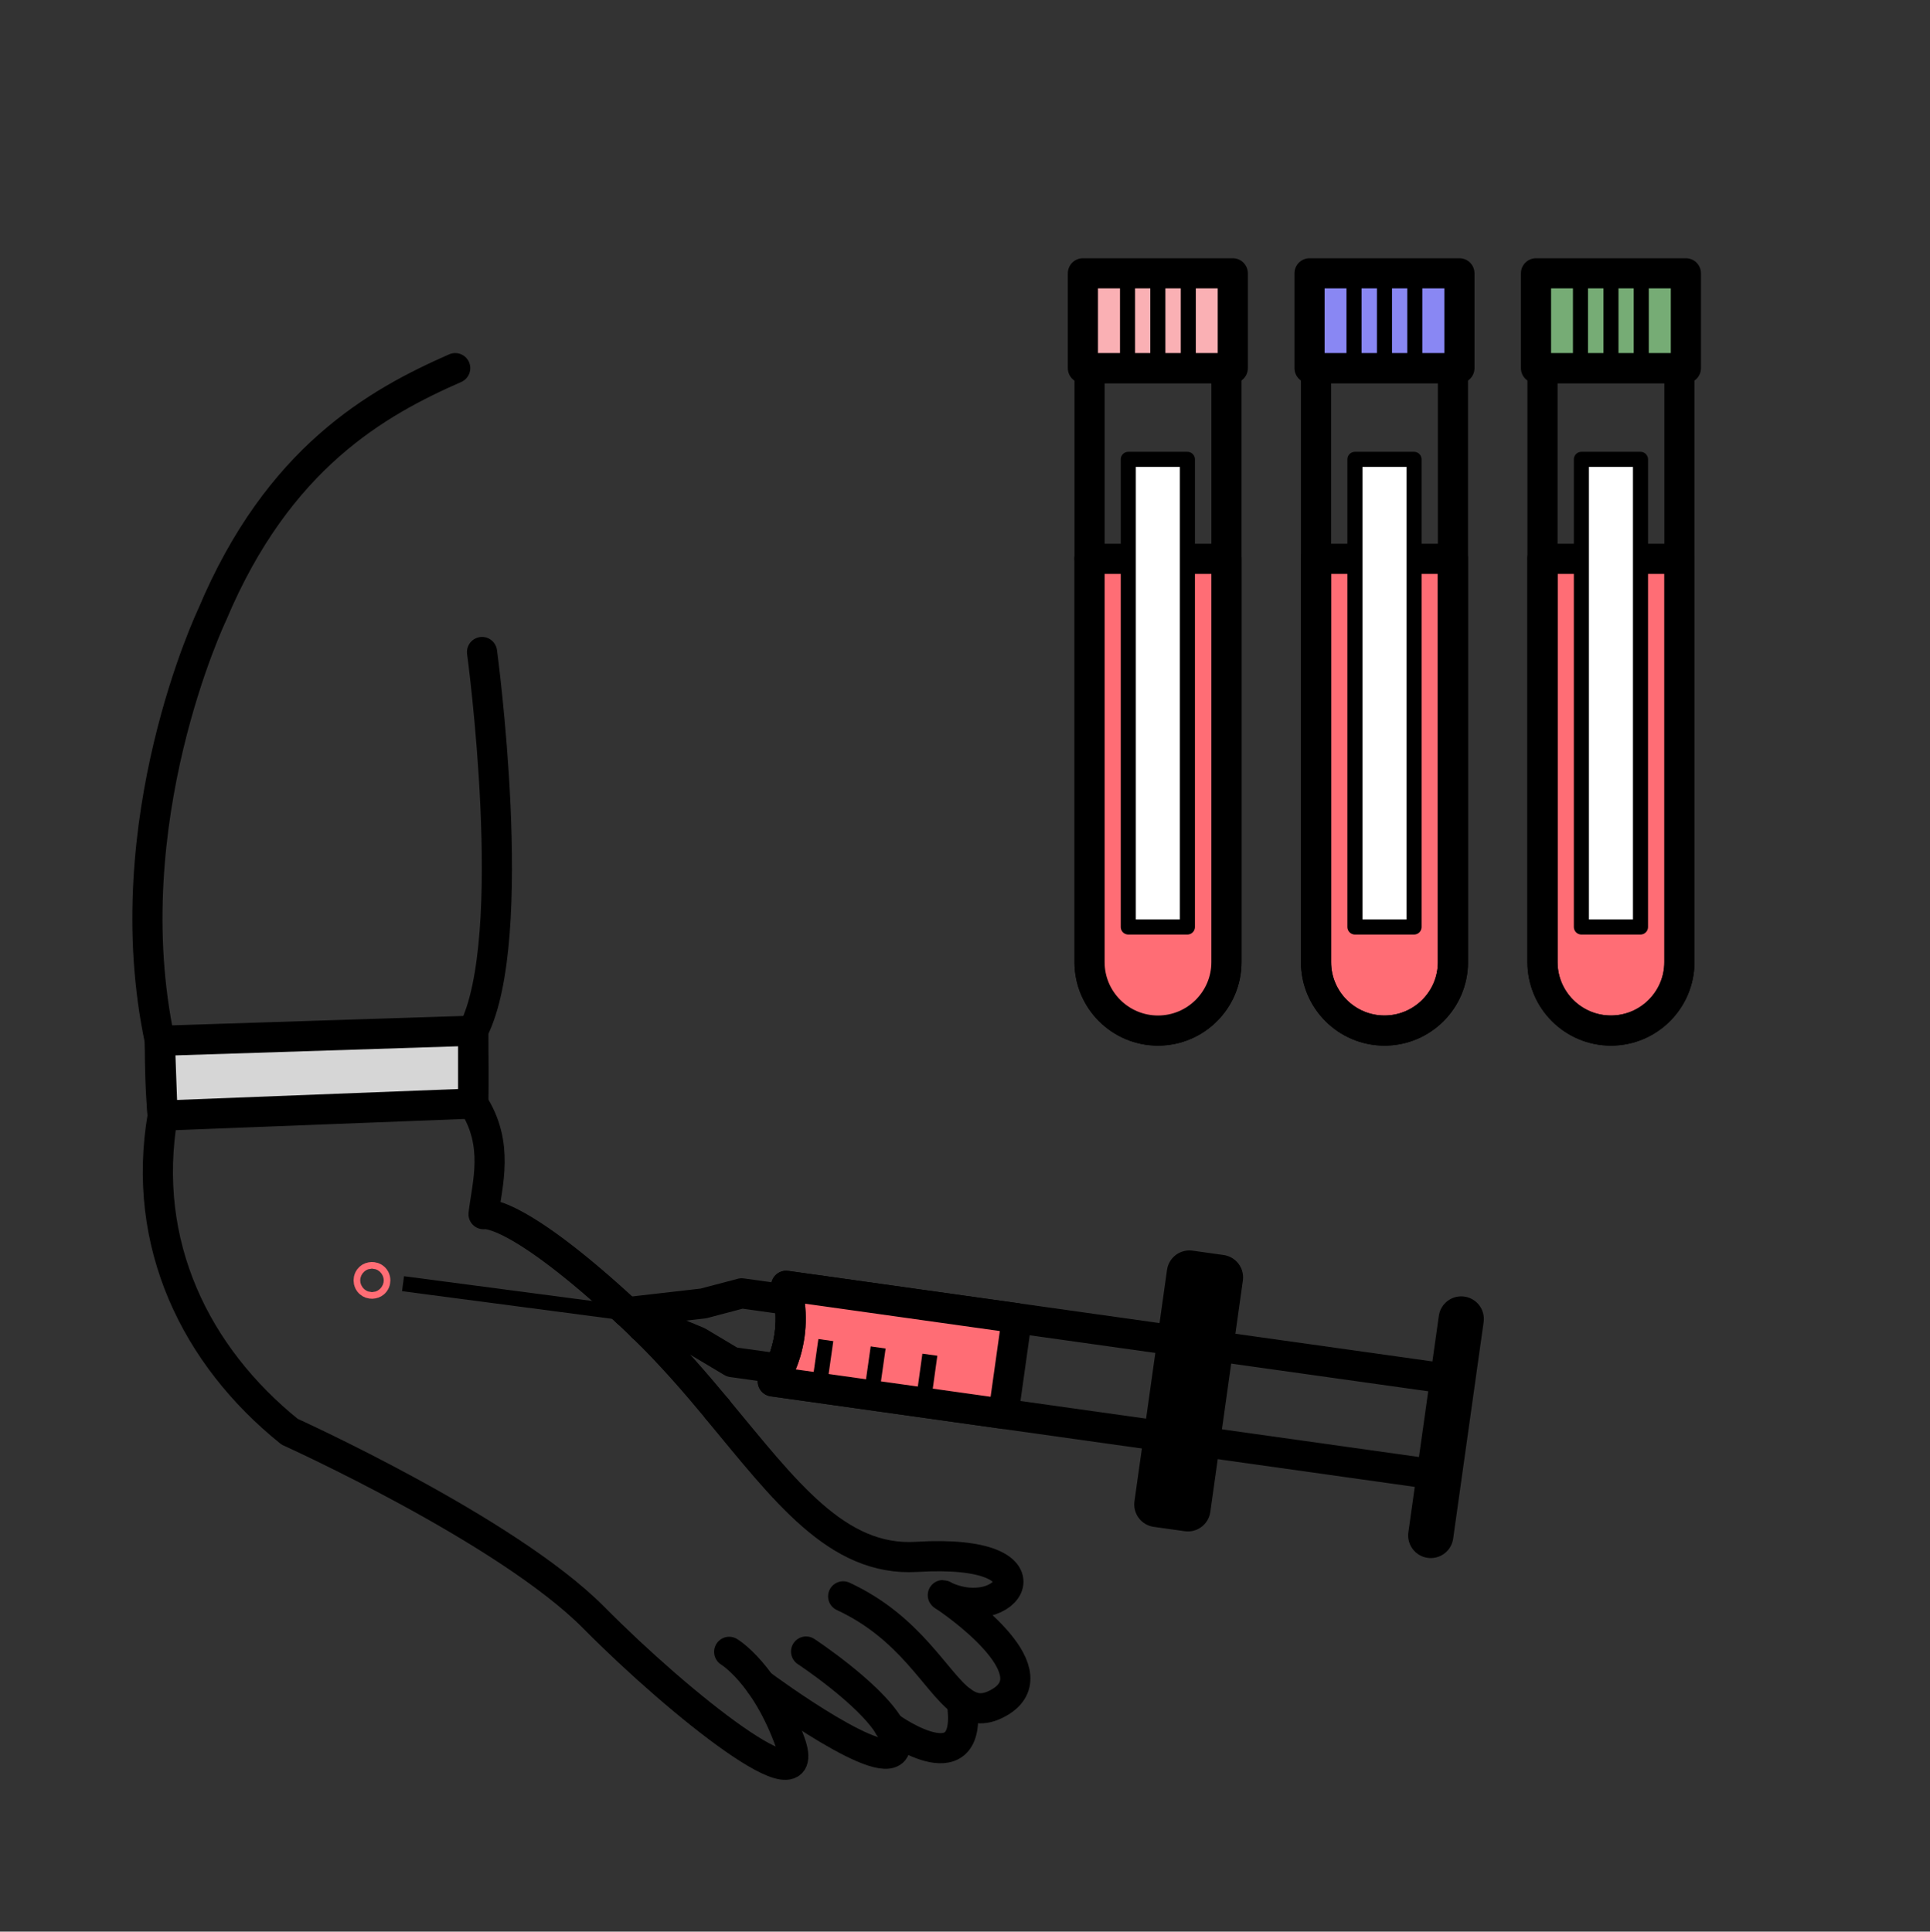 <?xml version="1.0" encoding="UTF-8"?>
<svg id="Calque_1" data-name="Calque 1" xmlns="http://www.w3.org/2000/svg" viewBox="0 0 128 128.13">
  <rect x="0" y="0" width="128" height="128.13" fill="#333333" stroke="none"/>
  <defs>
    <style>
      .cls-1 {
        fill: #fff;
      }

      .cls-1, .cls-2, .cls-3, .cls-4, .cls-5, .cls-6, .cls-7, .cls-8, .cls-9, .cls-10, .cls-11, .cls-12, .cls-13 {
        stroke-linecap: round;
        stroke-linejoin: round;
      }

      .cls-1, .cls-2, .cls-3, .cls-4, .cls-5, .cls-6, .cls-7, .cls-8, .cls-10, .cls-11, .cls-14, .cls-13 {
        stroke: #000;
      }

      .cls-2, .cls-8, .cls-9, .cls-12, .cls-14, .cls-13 {
        fill: none;
      }

      .cls-3 {
        fill: #76ac75;
      }

      .cls-3, .cls-4, .cls-5, .cls-6, .cls-7, .cls-8, .cls-9, .cls-11 {
        stroke-width: 2px;
      }

      .cls-4 {
        fill: #d6d6d6;
      }

      .cls-5 {
        fill: #8987f3;
      }

      .cls-6 {
        fill: #ff6d75;
      }

      .cls-7 {
        fill: #f3d587;
      }

      .cls-9 {
        stroke: #ff6d75;
      }

      .cls-10, .cls-13 {
        stroke-width: 3px;
      }

      .cls-11 {
        fill: #fab0b4;
      }

      .cls-12 {
        stroke: #fff;
        stroke-width: 8px;
      }

      .cls-14 {
        stroke-miterlimit: 10;
      }
    </style>
  </defs>
  <g>
    <line class="cls-14" x1="41.76" y1="87.13" x2="26.73" y2="85.15"/>
    <path class="cls-8" d="m95.27,97.82l-44.02-6.19c.17-.27.32-.55.45-.84.67-1.42.89-3.01.64-4.57-.05-.31-.11-.62-.2-.93l44.02,6.19-.89,6.34Z"/>
    <path class="cls-6" d="m66.55,93.78l-15.3-2.15c.17-.27.32-.55.45-.84.67-1.42.89-3.01.64-4.57-.05-.31-.11-.62-.2-.93l15.3,2.15-.89,6.34Z"/>
    <path class="cls-8" d="m51.7,90.79l-3.15-.44-2.26-1.35-4.7-1.96,5.06-.58,2.54-.67,3.15.44c.25,1.55.02,3.15-.64,4.57Z"/>
    <line class="cls-13" x1="96.91" y1="87.49" x2="94.89" y2="101.85"/>
    <rect class="cls-10" x="71.09" y="91.23" width="15.5" height="2.08" transform="translate(181.19 27.05) rotate(98.01)"/>
    <line class="cls-14" x1="61.67" y1="89.86" x2="61.23" y2="93.03"/>
    <line class="cls-14" x1="58.24" y1="89.38" x2="57.79" y2="92.55"/>
    <line class="cls-14" x1="54.77" y1="88.89" x2="54.32" y2="92.06"/>
  </g>
  <g>
    <path class="cls-8" d="m30.19,24.42c-5.16,2.27-11.74,5.92-16.12,16.36,0,0-6.55,13.74-3.47,28.26,0,1.68.04,3.3.19,4.97-1.46,8.51,2.18,15.94,8.42,20.96,0,0,14.39,6.5,20.17,12.33,5.77,5.83,14.68,12.87,13.03,8.29-1.64-4.58-4.05-6.02-4.05-6.02"/>
    <path class="cls-8" d="m63.77,112.84c-1.72-1.28-3.36-4.87-7.85-6.95"/>
    <path class="cls-8" d="m62.59,105.85s-.04-.04-.06-.04"/>
    <path class="cls-8" d="m31.97,43.25s2.57,18.94-.59,25.12c0,1.83.05,3.13,0,4.83,1.75,2.72.93,5.32.69,7.34,0,0,2-.52,9.83,6.79.24.22.48.46.72.7"/>
    <path class="cls-8" d="m53.46,109.55s4.19,2.76,5.51,4.97l.02.02"/>
    <path class="cls-8" d="m59.37,115.88c-.38,2.1-8.47-3.82-8.93-4.17l-.02-.02"/>
    <path class="cls-8" d="m58.99,114.54l-.02-.02"/>
    <path class="cls-7" d="m47.57,93.47c-1.48-1.78-3.1-3.66-4.95-5.45"/>
    <path class="cls-8" d="m59.37,115.88c.08-.4-.08-.86-.38-1.34.38.28,5.65,3.93,4.79-1.7.78.58,1.56.68,2.64,0,3.26-2.12-3.16-6.55-3.83-6.99,4.21,2.02,7.77-3.16-1.8-2.58-5.29.32-8.73-4.39-13.22-9.79"/>
  </g>
  <polygon class="cls-4" points="31.38 73.2 10.78 74 10.6 69.04 31.38 68.37 31.38 73.2"/>
  <path class="cls-8" d="m72.25,24.42h9.09v39.4c0,2.51-2.04,4.54-4.54,4.54h0c-2.51,0-4.54-2.04-4.54-4.54V24.42h0Z"/>
  <path class="cls-6" d="m72.25,37.07h9.09v26.75c0,2.51-2.04,4.54-4.54,4.54h0c-2.51,0-4.54-2.04-4.54-4.54v-26.75h0Z"/>
  <path class="cls-6" d="m87.27,37.07h9.09v26.75c0,2.51-2.04,4.54-4.54,4.54h0c-2.51,0-4.54-2.04-4.54-4.54v-26.75h0Z"/>
  <path class="cls-6" d="m102.29,37.07h9.09v26.75c0,2.51-2.04,4.54-4.54,4.54h0c-2.51,0-4.54-2.04-4.54-4.54v-26.75h0Z"/>
  <rect class="cls-11" x="71.82" y="18.13" width="9.94" height="6.29"/>
  <path class="cls-8" d="m87.27,24.42h9.09v39.4c0,2.51-2.04,4.54-4.54,4.54h0c-2.51,0-4.54-2.04-4.54-4.54V24.42h0Z"/>
  <rect class="cls-5" x="86.85" y="18.13" width="9.94" height="6.29"/>
  <line class="cls-2" x1="74.78" y1="18.13" x2="74.78" y2="24.42"/>
  <line class="cls-2" x1="76.79" y1="18.13" x2="76.79" y2="24.42"/>
  <line class="cls-2" x1="78.81" y1="18.13" x2="78.81" y2="24.42"/>
  <line class="cls-2" x1="89.8" y1="18.13" x2="89.8" y2="24.42"/>
  <line class="cls-2" x1="91.82" y1="18.13" x2="91.82" y2="24.42"/>
  <line class="cls-2" x1="93.83" y1="18.13" x2="93.83" y2="24.42"/>
  <path class="cls-8" d="m102.29,24.42h9.09v39.4c0,2.51-2.04,4.54-4.54,4.54h0c-2.51,0-4.54-2.04-4.54-4.54V24.42h0Z"/>
  <rect class="cls-3" x="101.87" y="18.13" width="9.94" height="6.29"/>
  <line class="cls-2" x1="104.82" y1="18.13" x2="104.82" y2="24.42"/>
  <line class="cls-2" x1="106.84" y1="18.13" x2="106.84" y2="24.42"/>
  <line class="cls-2" x1="108.85" y1="18.13" x2="108.85" y2="24.42"/>
  <rect class="cls-1" x="74.83" y="30.47" width="3.92" height="31.02"/>
  <rect class="cls-1" x="89.86" y="30.47" width="3.92" height="31.02"/>
  <rect class="cls-1" x="104.88" y="30.47" width="3.92" height="31.02"/>
  <circle class="cls-9" cx="24.67" cy="84.93" r=".22"/>
  <rect class="cls-12" x="-2876.75" y="-2118.09" width="6467.34" height="6437.3"/>
</svg>